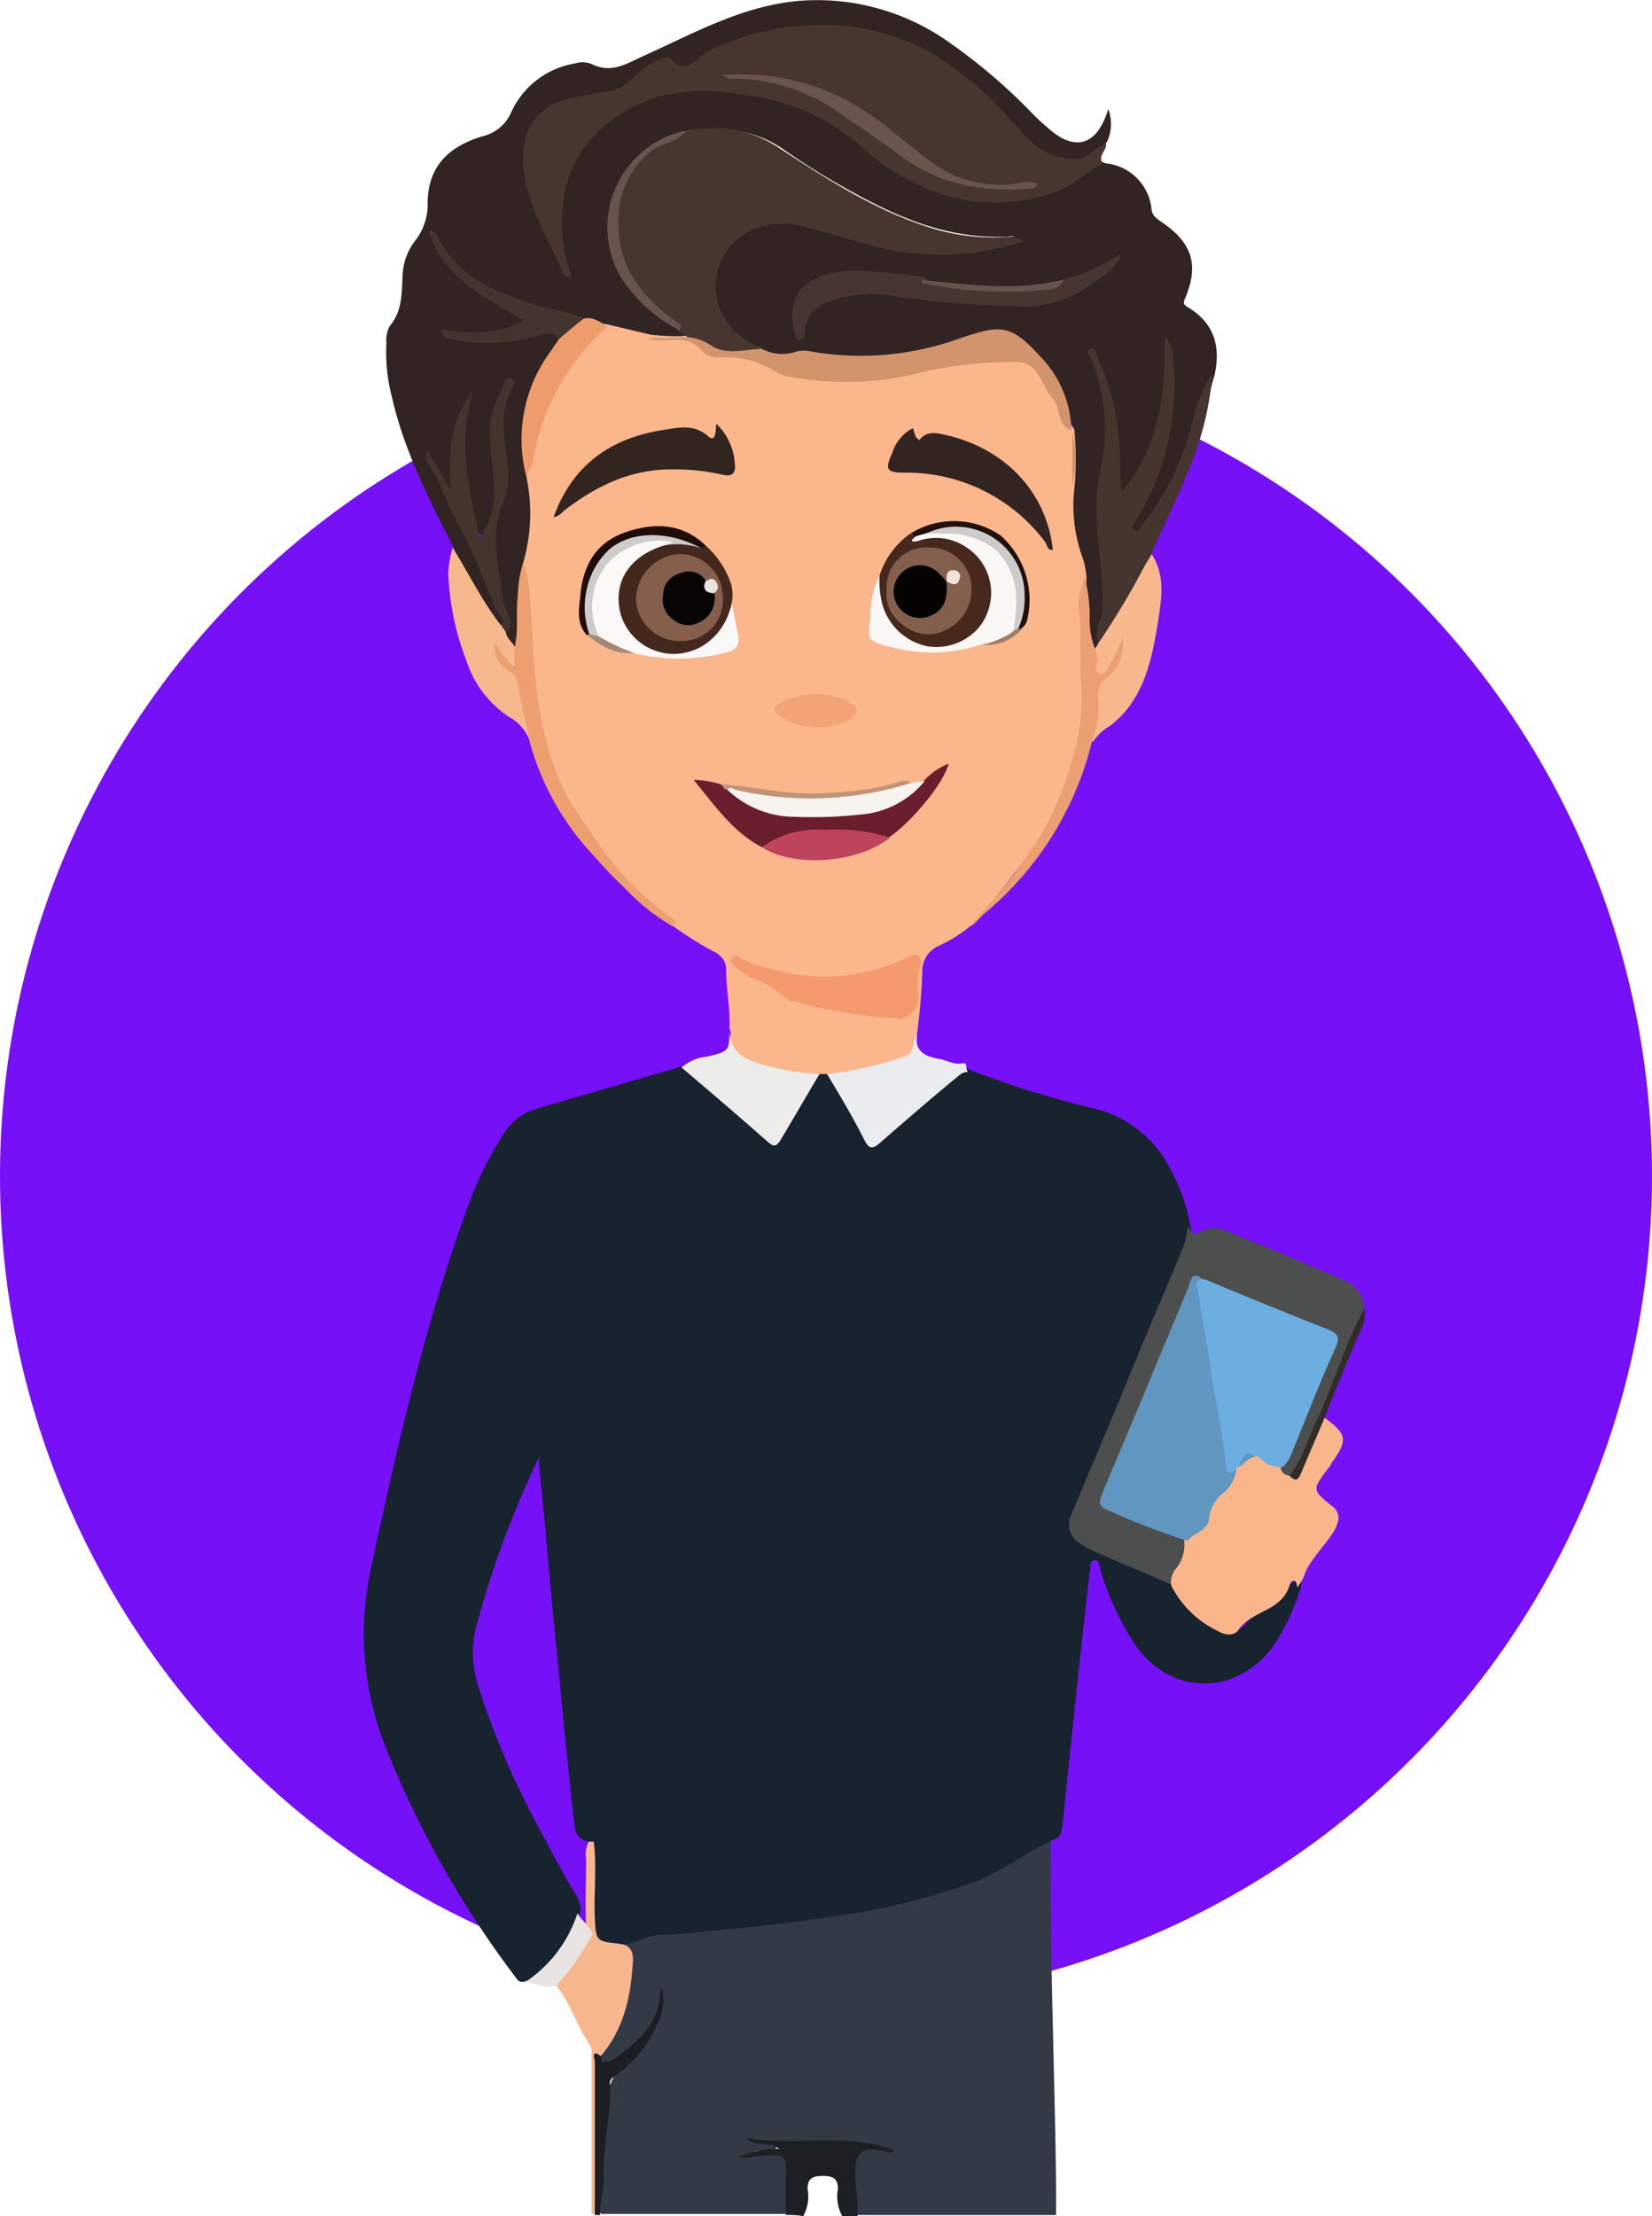 <svg id="svg11" xmlns="http://www.w3.org/2000/svg" viewBox="0 0 152.2 204.14"><defs><style>.cls-1{fill:#7510f7;}.cls-2{fill:#333945;}.cls-3{fill:#f8b68e;}.cls-4{fill:#1c2025;}.cls-5{fill:#1c1e24;}.cls-6{fill:#17232f;}.cls-7{fill:#fbb68c;}.cls-8{fill:#322422;}.cls-9{fill:#47362f;}.cls-10{fill:#4d4e4e;}.cls-11{fill:#fab68a;}.cls-12{fill:#45352e;}.cls-13{fill:#ebeced;}.cls-14{fill:#ececeb;}.cls-15{fill:#f9b78d;}.cls-16{fill:#f7b78d;}.cls-17{fill:#ed9f70;}.cls-18{fill:#eb9f73;}.cls-19{fill:#e7e4e1;}.cls-20{fill:#312c28;}.cls-21{fill:#d1946d;}.cls-22{fill:#322520;}.cls-23{fill:#332421;}.cls-24{fill:#f49a6c;}.cls-25{fill:#6a1d2c;}.cls-26{fill:#f9f8f4;}.cls-27{fill:#faf9f7;}.cls-28{fill:#fcb68c;}.cls-29{fill:#46281d;}.cls-30{fill:#45281d;}.cls-31{fill:#ef9c6d;}.cls-32{fill:#f7f3ef;}.cls-33{fill:#be445b;}.cls-34{fill:#f2a474;}.cls-35{fill:#1e0d08;}.cls-36{fill:#21100b;}.cls-37{fill:#bf9477;}.cls-38{fill:#a48978;}.cls-39{fill:#9b7d68;}.cls-40{fill:#463530;}.cls-41{fill:#44342e;}.cls-42{fill:#43342f;}.cls-43{fill:#68544e;}.cls-44{fill:#66534e;}.cls-45{fill:#6a554d;}.cls-46{fill:#6096bf;}.cls-47{fill:#6daee0;}.cls-48{fill:#cdcbcb;}.cls-49{fill:#cdcbcc;}.cls-50{fill:#845f4e;}.cls-51{fill:#855f4c;}.cls-52{fill:#050302;}.cls-53{fill:#f0e4d8;}.cls-54{fill:#060503;}.cls-55{fill:#eae4dd;}</style></defs><g id="Circle"><g id="Circle-Background"><circle id="path-1" class="cls-1" cx="76.1" cy="108.34" r="76.1"/></g></g><path class="cls-2" d="M130.7,202c-.1,10.8.4,21.6.5,32.4v2.2H112.8a9.94,9.94,0,0,1-.5-5.1c.3-1.5,1.6-1,2.5-1.1.2,0,0-.2,0-.1s0,.1-.1,0c-2.8-.5-5.7-.2-8.5-.3-.8,0-1.4-.5-2.1-.4a2.77,2.77,0,0,1,.9.1c.2.1.5.1.5.4a.47.47,0,0,1-.5.5c-.6.1-1.3-.1-1.9.3a5.65,5.65,0,0,1,2.6-.2.85.85,0,0,1,.8.7c.1,1.7.5,3.4-.2,5.1h-17a1.13,1.13,0,0,1-.3-1.1c.3-2.6.4-5.2.6-7.8a7.53,7.53,0,0,1,2.9-6.2,6.93,6.93,0,0,0,2.4-4.7,7.8,7.8,0,0,1-4.1,5.5c-.5.3-1.3,1-1.7-.3a19.18,19.18,0,0,0,2.7-7.7c.1-1,.2-1.8-.8-2.4-.2-.1-.2-.3,0-.5,2.7-1.3,5.6-1.4,8.5-1.6,7.4-.6,14.7-1.4,21.8-3.7a20,20,0,0,0,7.3-3.6A3.08,3.08,0,0,1,130.7,202Z" transform="translate(-33.9 -32.56)"/><path class="cls-3" d="M90.9,211.6c1.1.1,1.4.8,1.3,1.8-.2,3.1-.8,6-2.9,8.5-.4.3-.2.6-.2,1,0,4.2.1,8.5-.1,12.7a1.1,1.1,0,0,1-.3.9h-.3V221.7a1.7,1.7,0,0,0-.1-.7c-1.3-1.8-1.8-4-3.3-5.7-.2-.7.4-1,.7-1.4a10.1,10.1,0,0,0,2.2-3.9c-.1-2.1,0-4.1,0-6.2a2.49,2.49,0,0,1,.3-1.7c.9,0,.7.7.8,1.2a35.3,35.3,0,0,1,0,4.6C89,209.7,89.2,211,90.9,211.6Z" transform="translate(-33.9 -32.56)"/><path class="cls-4" d="M106.3,236.6v-4.4c0-.8-.3-1.1-1.1-1.1-1-.1-2,.3-3.3.2a7.86,7.86,0,0,1,3.8-.8c-1.2-.8-2.3-.1-3-1,4.5.8,9.1-.5,13.6,1.1-.4.5-.8.1-1.1.1-1.9-.4-2.6.2-2.5,2.2,0,1.3.3,2.5.2,3.8h-1.4a3.71,3.71,0,0,1-.4-2.5c0-1-.5-1.2-1.4-1.2s-1.4.2-1.4,1.2a3.71,3.71,0,0,1-.4,2.5A8.08,8.08,0,0,0,106.3,236.6Z" transform="translate(-33.9 -32.56)"/><path class="cls-5" d="M88.7,236.6V222.5c0-.2-.4-1.3.6-.5,0,.3,0,.6.4.5a2.22,2.22,0,0,0,1.1-.5c2-1.5,3.8-3.1,3.9-5.8,0-.2.1-.3.2-.5a4.69,4.69,0,0,1-.4,3.2,10.82,10.82,0,0,1-3.7,4.7c-.4.3-.8.5-.7,1,.1,2.9-.7,5.7-.6,8.6.1,1.1-.4,2.2-.3,3.4Z" transform="translate(-33.9 -32.56)"/><path class="cls-6" d="M90.9,211.6c-2.1-.2-2.1-.3-2.2-2.4-.1-2.3.2-4.7-.1-7-1.2.1-1.7-.6-1.8-1.7-.6-5.3-1.1-10.5-1.6-15.8-.6-5.6-1-11.2-1.6-16.8a4.65,4.65,0,0,1,0-1.2,89.72,89.72,0,0,0-5.8,15.6,9.91,9.91,0,0,0,.1,5.4,75.49,75.49,0,0,0,5.9,13.7c1,1.9,2,3.8,3.1,5.6a3,3,0,0,1,.5,1.5,12.2,12.2,0,0,1-3,5.3,4.47,4.47,0,0,1-2.2,1.3c-.4.1-.6-.1-.8-.4a91.26,91.26,0,0,1-12.1-21.5,28.31,28.31,0,0,1-1.2-16.3c2.4-11.1,4.9-22.2,8.8-32.9a32.31,32.31,0,0,1,3.4-7,5.35,5.35,0,0,1,3-2.3l13.4-3.9c1.3.4,2.1,1.4,3.1,2.2,1.5,1.4,3.2,2.6,4.6,4,.6.6,1,.4,1.4-.2.9-1.4,1.7-2.9,2.6-4.3a3.25,3.25,0,0,1,1-1.3,1.1,1.1,0,0,1,.8,0c1.5,1.5,2.2,3.5,3.4,5.3.8,1.2.8,1.2,1.9.3,2-1.7,4-3.4,6-5.2.5-.4.9-1,1.7-.5a90.61,90.61,0,0,0,11.2,3.5,10.64,10.64,0,0,1,7.4,5.8,16.63,16.63,0,0,1,1.8,5.3,3.12,3.12,0,0,1-.3,2.5c-2.3,5.1-4.3,10.3-6.5,15.4-1.1,2.7-2.4,5.4-3.4,8.2-.6,1.7-.4,2.5,1.3,3.3,2.1,1,4.2,1.7,6.3,2.7a3.53,3.53,0,0,1,1.3.8,11.55,11.55,0,0,0,3.6,3.7,1.9,1.9,0,0,0,2.9-.3,4.39,4.39,0,0,1,1.8-1.2,2.43,2.43,0,0,0,1.5-1.3,5.38,5.38,0,0,1,.9-1.2c.8-.4.9-.1.7.6a19.84,19.84,0,0,1-2.5,5.3c-3.4,4.6-9.4,4.6-12.7-.1a25.47,25.47,0,0,1-3.2-6.9c-.1-.4-.1-1-.6-.9s-.3.7-.4,1c-.9,7.8-1.7,15.5-2.5,23.3-.1.6-.1,1.2-.8,1.4-2.6,1.2-4.8,3-7.5,4a66.16,66.16,0,0,1-9.7,2.6c-4,.7-8,1.2-12,1.6-2.3.2-4.6.5-6.9.6C93.2,210.8,92.2,211.9,90.9,211.6Z" transform="translate(-33.9 -32.56)"/><path class="cls-7" d="M110.1,131.5h-.8a2.75,2.75,0,0,1-2,.2,20.88,20.88,0,0,1-4.3-1.1c-1.7-.6-1.8-.8-1.8-2.5,0-.3.1-.5-.1-.8.1-1.8-.3-3.6-.3-5.4a1.8,1.8,0,0,0-.17-.79,2.09,2.09,0,0,0-1-.91A32.4,32.4,0,0,1,96,117.93c-.33-.26-.81-.65-1.37-1.13a38.85,38.85,0,0,1-5.78-5.73A31.33,31.33,0,0,1,83.7,100.8a34,34,0,0,1-.9-6.4c-.4-3.3-.3-6.7-1-10,0-.2-.1-.5,0-.7a15.46,15.46,0,0,0,.3-7.1c1-2.9,1.4-6,3.1-8.7a17.48,17.48,0,0,1,4.7-5.4,24.5,24.5,0,0,1,3.9.8,4.4,4.4,0,0,0,1.6.2,4.31,4.31,0,0,1,3.4,1,3.07,3.07,0,0,0,2.5.6,5.83,5.83,0,0,1,2.9.6c3.4,1.7,6.9,1.8,10.6,1.4,3.1-.4,6.2-1.2,9.3-1.6,5.5-.5,5.5-.2,7.8,4.8a5.56,5.56,0,0,0,.9,1.7c.1.1.1.3.2.5.1,1.6,0,3.1.1,4.7,0,2.4-.1,4.8.9,7.1a3,3,0,0,1,.2,1.3c-.8,3.8-.2,7.7-.2,11.6,0,5.94-1.22,8.83-3.2,11.4-.48.62-5.74,7.35-6,7.72a3.11,3.11,0,0,1-.27.39l-.16.19a13.77,13.77,0,0,1-4,2.8,2.51,2.51,0,0,0-1.5,2.4,56.73,56.73,0,0,1-.5,5.8,2.46,2.46,0,0,0-.1,1.2,1.08,1.08,0,0,1-.7,1.1,24.25,24.25,0,0,1-6.4,1.7A3.58,3.58,0,0,1,110.1,131.5Z" transform="translate(-33.9 -32.56)"/><path class="cls-8" d="M82.4,76.5a16.23,16.23,0,0,1-.3,7.9c.1,2.2-.2,4.4-.1,6.5a1.57,1.57,0,0,1-.4,1.3c-1,.1-1.2-.6-1.3-1.3a2.52,2.52,0,0,0,.1-1.5,21.55,21.55,0,0,1-1.1-7.6,8.57,8.57,0,0,1,.5-2.7,9.74,9.74,0,0,0,.5-4.2,14.25,14.25,0,0,1,.3-6.5c-1.3,1.9-1.2,4.1-.9,6.3a12.22,12.22,0,0,1-.2,5.7,4.18,4.18,0,0,1-.4,1c-.2.3-.3.6-.7.5s-.5-.4-.6-.7a25.22,25.22,0,0,1-1.1-6.1c-.1-1.9-.3-3.8.6-5.7a11.83,11.83,0,0,0-1.2,7.1c0,.5.3,1.1-.4,1.3s-.8-.5-1-.9c-.3-.6-.6-1.1-.9-1.7,2.2,4.6,4.5,9,6.4,13.7.2.4.5.8,0,1.3a.44.44,0,0,1-.5-.1,23.67,23.67,0,0,1-4-7.1c-2.3-4.5-4.6-9-5.7-13.9a16,16,0,0,1-.5-4.9,2.88,2.88,0,0,1,.3-1.6c1.2-1.4,1.1-3.1,1.2-4.8a5.5,5.5,0,0,1,1.1-3,5.49,5.49,0,0,0,1.2-3.7c.1-3.4,2.1-5.1,5.1-6A3.8,3.8,0,0,0,81,42.9a7.86,7.86,0,0,1,5.9-4.5,2.22,2.22,0,0,1,1.6.1c1.7.8,3,0,4.5-.7,4.9-2.2,9.6-4.9,15.1-5.2a21,21,0,0,1,13.3,3.9A52.21,52.21,0,0,1,129,43a16.61,16.61,0,0,0,1.4,1.3c2.5,2.3,4.6,1.7,5.6-1.7a3.89,3.89,0,0,1-.1,3,4.19,4.19,0,0,1-5.9,1,9.17,9.17,0,0,1-2.7-2.5,25.51,25.51,0,0,0-8.4-6.9,21.07,21.07,0,0,0-15.2-1.3,25,25,0,0,0-6.3,2.7c-.4.2-.8.4-1.1,0-.7-.7-1.4-.4-2.1.1a5.5,5.5,0,0,0-.9.7,6.8,6.8,0,0,1-4.6,2.1,7.06,7.06,0,0,0-2.4.6A4.85,4.85,0,0,0,82.7,47a15.16,15.16,0,0,0,1.7,6.3c.5,1.2,1.1,2.4,1.6,3.7-.8-3.4-.8-6.6.9-9.8a11.29,11.29,0,0,1,7.5-6,21.57,21.57,0,0,1,19.5,4.7c3.7,3.1,7.7,5.1,12.6,4.9a12.13,12.13,0,0,0,7.9-2.8c.4-.3.7-.8,1.3-.4a4.71,4.71,0,0,1,4.3,4.3c.1.6.5.8.9,1.1,2.8,1.9,3.5,3.9,2.2,7-.2.5-.2.6.3.9,2.3,1.4,3,3.5,2.4,6.2-1.2,4.2-2.2,8.5-4.6,12.2a11.78,11.78,0,0,1-1.7,2.2.8.8,0,0,1-1.1.2c-.4-.3-.2-.7-.1-1,.4-.9.9-1.7,1.3-2.6a23.12,23.12,0,0,0,2-13v-.6a23.47,23.47,0,0,1-2.1,11.3,4.83,4.83,0,0,1-1.4,2c-.7.6-1.1.5-1.3-.4,0-.2-.1-.5,0-.7A23.13,23.13,0,0,0,134.9,66c1.6,3.7,1.4,7.4.6,11.3-.5,2.3,0,4.6.2,6.8a23.53,23.53,0,0,1,.2,5.3,20.48,20.48,0,0,0-.5,2.4,1.34,1.34,0,0,1-.21.28,1,1,0,0,1-.41.22,3.8,3.8,0,0,1-.58-2.9,14.52,14.52,0,0,1-.2-3.6,8.58,8.58,0,0,0-.3-1.7,14,14,0,0,1-.8-6.7,27.83,27.83,0,0,0,0-5v-.3a5.63,5.63,0,0,1-.7-1.8,11.27,11.27,0,0,0-3.5-5.8,4.34,4.34,0,0,0-4.8-.9,34.4,34.4,0,0,1-10.5,2.1,7.57,7.57,0,0,1-1.5-.1c-1.8,0-3.6-.8-5.4-.2a3.52,3.52,0,0,1-2.4-.5c-3.6-1.8-4.9-4.5-4.1-8.2a5.59,5.59,0,0,1,4.5-4.1,16.26,16.26,0,0,1,6.9.9,25.93,25.93,0,0,0,16,.8c-5.9.5-10.8-1.7-15.6-4.4a65.35,65.35,0,0,1-5.6-3.5c-2.7-1.9-5.6-2.2-8.8-1.8a9.45,9.45,0,0,0-4.2,2.2,9,9,0,0,0-.5,12.5,17,17,0,0,0,4.2,3.3c.7.5.7.5.4.9a19.61,19.61,0,0,1-3.4-.1l-3.8-.9a18.92,18.92,0,0,1-2.3-.5c-2-.6-4.1-1-6.1-1.6a15.82,15.82,0,0,1-6-3.5,5.41,5.41,0,0,1-1.5-2.2c1.3,3,3.9,4.5,6.5,6.1.6.4,1.8.5,1.7,1.4s-1.3.9-2,1.1a9.8,9.8,0,0,1-4.5.2,18.15,18.15,0,0,0,7.7-.3c.8-.2,1.8-.6,2.1.7a2.28,2.28,0,0,1-.6,1.2,13.94,13.94,0,0,0-2.6,7C82.1,73.5,82.7,75,82.4,76.5Z" transform="translate(-33.9 -32.56)"/><path class="cls-9" d="M135.5,47.6c-1.5.8-2.6,2-4.3,2.6a16.13,16.13,0,0,1-10.4.3,20.36,20.36,0,0,1-7.5-4.4,19.58,19.58,0,0,0-10.2-4.7c-4.3-.8-8.6-.7-12.4,1.9a11,11,0,0,0-5,8.8,13.51,13.51,0,0,0,.9,6,.75.75,0,0,1-.9-.6c-1.3-2.9-3-5.7-3.5-8.9-.4-2.8.2-6.2,4.4-7,1.1-.2,2.1-.5,3.2-.6,1.5-.1,2.3-1.3,3.4-2.1a6,6,0,0,1,1.5-.9c.3-.1.8-.3.9-.1,1.5,1.8,2.6-.1,3.5-.6a23.74,23.74,0,0,1,9.3-2.4,20.87,20.87,0,0,1,10.9,2.3,32.39,32.39,0,0,1,8.4,7.2c1.4,1.6,3,2.9,5.4,2.8,1.2-.1,1.7-1.1,2.7-1.4C135.9,46.4,135,46.9,135.5,47.6Z" transform="translate(-33.9 -32.56)"/><path class="cls-10" d="M142,178.6c-2.3-1-4.7-2-7-3a8.11,8.11,0,0,1-1.8-1,2,2,0,0,1-.6-2.5c1.9-4.6,3.9-9.2,5.8-13.9,1.5-3.7,3.1-7.3,4.6-11,.2-.5.2-1.1.4-1.7.2.6.4.9,1.1.5a2.75,2.75,0,0,1,2.5,0c3.5,1.4,7,2.9,10.5,4.4a3,3,0,0,1,2.1,2.6c-1,3.1-2.4,6.1-3.6,9.1l-2.1,5.1c-.3.6-.5,1.2-1.2,1.4-.6,0-1-.3-1-.9,1.5-3.5,3-7,4.4-10.4.6-1.5.6-1.7-1-2.3-3.5-1.4-7-2.9-10.5-4.3-.6-.3-.8.1-1,.6-1.5,3.8-3.1,7.5-4.6,11.3-.9,2.4-2,4.7-3,7-.6,1.4-.5,1.6.9,2.2s3,1.2,4.6,1.8a7.22,7.22,0,0,1,2,.9C143.8,176.2,142.6,177.3,142,178.6Z" transform="translate(-33.9 -32.56)"/><path class="cls-11" d="M151.9,167.7c0,.5.3.7.8.8.7.1.8-.4,1-.9.5-1.4,1.2-2.7,1.7-4.1.1-.2.1-.6.5-.5,0,.1,0,.2.1.2,2,1.5,2.1,2,.6,4.1a2.09,2.09,0,0,1-.4.6c-1.4,1.9-1.4,1.9.3,3.3,1,.7.8,1.5.3,2.4-.8,1.3-1.9,2.3-2.6,3.7a4.35,4.35,0,0,1-.8,1.5c0-.9-.6-.7-.7-.2-.7,2.4-3.5,2.3-4.7,4.1-.4.6-1.3.5-1.9.1a9.21,9.21,0,0,1-4.3-4.2,2,2,0,0,1,.4-1.5,3.4,3.4,0,0,0,.8-2.6,1.15,1.15,0,0,1,.6-.9,3.09,3.09,0,0,0,1.3-2,2.9,2.9,0,0,1,.9-1.5,5.41,5.41,0,0,0,1.5-2.2,1.76,1.76,0,0,1,.4-.5c.5-.5,1-1,1.8-.8A9,9,0,0,1,151.9,167.7Z" transform="translate(-33.9 -32.56)"/><path class="cls-12" d="M135.1,91.8c-.5-1.2.4-2.2.4-3.4s-.1-2.6-.2-3.9c-.3-2.9-.7-5.7,0-8.7a17,17,0,0,0-.9-10.2c-.1-.3-.6-.7-.1-.9s.6.4.7.7a24.37,24.37,0,0,1,2.1,10.3,7.49,7.49,0,0,0,.2,2.1c3.5-4.2,4-9.2,3.9-14.3a3.29,3.29,0,0,1,.8,2.3,23.77,23.77,0,0,1-3.5,14.8c-.1.2-.5.6-.1.8s.5-.1.6-.3a25.1,25.1,0,0,0,4.2-7.7c.7-2.2,1-4.5,2.4-6.4a28.35,28.35,0,0,1-2.3,9.1c-1,2.5-2.2,4.9-3.3,7.4-.2,1.6-1.3,2.7-1.9,4a23.29,23.29,0,0,1-2,3.4C135.9,91.4,135.8,92,135.1,91.8Z" transform="translate(-33.9 -32.56)"/><path class="cls-13" d="M110.1,131.5a34.73,34.73,0,0,0,7.1-1.6c1.2-.4.6-1.5,1.2-2-.3,1.6.9,2,2,2.2.7.1,1.4.6,2.2.4.5-.1.2.6.5.8-.6,0-.9.4-1.3.7-2.3,1.9-4.6,3.9-6.9,5.9-.6.5-.9.5-1.3-.2C112.5,135.5,111.3,133.5,110.1,131.5Z" transform="translate(-33.9 -32.56)"/><path class="cls-14" d="M101.1,127.3c0,2.5,1.8,3,3.7,3.5a23.21,23.21,0,0,0,4.6.7c-1.2,2-2.4,4.1-3.6,6.1-.4.6-.6.6-1.1.2-2.6-2.3-5.3-4.6-8-6.9a4,4,0,0,1,2.3-1C101.1,129.4,101.1,129.4,101.1,127.3Z" transform="translate(-33.9 -32.56)"/><path class="cls-15" d="M135.1,91.8a72,72,0,0,0,4.2-7c.2-.4.5-.8.7-1.2,1.3,2,.9,4.1.6,6.2-.6,3.6-1.3,7.2-4.4,9.6a4.57,4.57,0,0,0-1.6,1.5c-.4-.4-.2-.9-.1-1.3a8,8,0,0,0,.3-1.5,4,4,0,0,1,1.5-3.9,3.47,3.47,0,0,0,1-2.2,3.84,3.84,0,0,1-1.1,2.3.87.87,0,0,1-.9.5c-.5-.1-.6-.6-.6-1a4.82,4.82,0,0,1,0-1.2,1.49,1.49,0,0,1,.17-.41,1.55,1.55,0,0,0,.15-.25A1,1,0,0,1,135.1,91.8Z" transform="translate(-33.9 -32.56)"/><path class="cls-16" d="M80.5,90.8c.1.6.6.9.8,1.3a.91.91,0,0,1,.3.7c0,.4.1,1-.4,1.2s-.8-.3-1-.6-.6-.7-.6-1A3.85,3.85,0,0,0,80.9,94a2.67,2.67,0,0,1,1.3,2.1,9.83,9.83,0,0,0,.7,3.4,1.08,1.08,0,0,1-.2,1.3,4.07,4.07,0,0,0-1.9-2.2,9.82,9.82,0,0,1-3.9-5.1,24.94,24.94,0,0,1-1.7-8.1,10,10,0,0,1,.4-2.4c1.5,2.4,2.7,4.9,4.4,7.1A1.16,1.16,0,0,1,80.5,90.8Z" transform="translate(-33.9 -32.56)"/><path class="cls-17" d="M82.7,100.9c-.3-1.9-.9-3.7-1.1-5.5-.1-.6-.5-.8-.9-1.1a2.42,2.42,0,0,1-1.2-2.5,16.24,16.24,0,0,0,1.8,2.3V92.2c.4-1.5.1-3.1.3-4.7a11.15,11.15,0,0,1,.5-3.1,10.66,10.66,0,0,1,.6,3c.4,4.7.3,9.4,1.7,14a20,20,0,0,0,3.3,6.9,44.77,44.77,0,0,0,3.2,4.4,26.08,26.08,0,0,0,4.6,4.2c.7.5.7.5.4,1a18.85,18.85,0,0,1-4.4-3.5,35.69,35.69,0,0,1-2.7-2.8A24.94,24.94,0,0,1,82.7,100.9Z" transform="translate(-33.9 -32.56)"/><path class="cls-18" d="M134.9,92.6c0,.3.1.5.1.8s-.4,1,.2,1.2.8-.5,1-.9a8,8,0,0,0,1.1-2.5,3.94,3.94,0,0,1-1.3,3.7,2,2,0,0,0-.9,2.1,10.28,10.28,0,0,1-.6,3.9,29.94,29.94,0,0,1-4.9,10.5,30.26,30.26,0,0,1-5.13,5.42,9,9,0,0,1-1.13,1.09,11.44,11.44,0,0,1,1.21-1.52A39.87,39.87,0,0,0,128.8,111a23.79,23.79,0,0,0,2.1-3.6c1.7-3.8,2.9-7.7,2.6-12-.2-2.2.1-4.4-.2-6.7-.2-1,.3-2,.5-3.1a14.87,14.87,0,0,1,.5,3.6,7.54,7.54,0,0,0,.15,2A6.82,6.82,0,0,0,134.9,92.6Z" transform="translate(-33.9 -32.56)"/><path class="cls-19" d="M82.2,215.2a12,12,0,0,0,4.9-6.4c.4.7,1.1,1.1,1.4,1.9a22.09,22.09,0,0,1-3.3,4.7C84.1,215.9,83.2,215.1,82.2,215.2Z" transform="translate(-33.9 -32.56)"/><path class="cls-20" d="M156,163c-.7,1.7-1.5,3.5-2.2,5.2-.3.7-.5.9-1.1.3,1.2-1.5,1.7-3.4,2.5-5.1,1.6-3.4,2.6-7,4.4-10.3a3.08,3.08,0,0,1-.4,2.1C158.1,157.8,157,160.4,156,163Z" transform="translate(-33.9 -32.56)"/><path class="cls-21" d="M104.1,64.7a4,4,0,0,0,3,.3,2.77,2.77,0,0,1,1.3-.1,26.71,26.71,0,0,0,14-1.2c3.9-1.3,4.7-1.3,7.8,2.2a10,10,0,0,1,2.4,6.3c-1.4-.5-.9-2-1.7-2.9-.6-.7-.9-1.6-1.4-2.3a2.26,2.26,0,0,0-2.1-1.1,38.85,38.85,0,0,0-9.6,1.2,27.86,27.86,0,0,1-11.5.1,3.55,3.55,0,0,1-.9-.4,8.61,8.61,0,0,0-5.2-1.3,2,2,0,0,1-1.5-.5c-1.2-1.5-2.7-1.1-4.2-1.1a1.49,1.49,0,0,1-.9-.2c1.2,0,2.4,0,3.6-.1a.92.92,0,0,1,1.1-.1,9.94,9.94,0,0,0,5.1,1A.84.84,0,0,1,104.1,64.7Z" transform="translate(-33.9 -32.56)"/><path class="cls-22" d="M99.9,71.6a5.54,5.54,0,0,1,1.7,3.7c.1.8-.2,1.2-1.1,1a19.59,19.59,0,0,0-4.8-.5c-3.7,0-6.8,1.5-9.7,3.7-.3.2-.5.6-1.1.7,1.7-4.7,5.1-7.2,9.9-8,1.4-.2,3-.7,4.4.6C99.9,73.3,99.8,72.2,99.9,71.6Z" transform="translate(-33.9 -32.56)"/><path class="cls-23" d="M118,72c.2.4.1.8.6,1.1.6-.8,1.4-.7,2.3-.5,5.5,1.2,9.4,5.2,10,10.6-.5.1-.5-.4-.7-.7a15.92,15.92,0,0,0-13-6.4c-1.6,0-1.8-.3-1.1-1.8A3.88,3.88,0,0,1,118,72Z" transform="translate(-33.9 -32.56)"/><path class="cls-24" d="M107.42,124.88a1.94,1.94,0,0,1-.85-.19,1.91,1.91,0,0,1-.57-.39,7.5,7.5,0,0,0-1.36-1,7.76,7.76,0,0,0-1.64-.7,17,17,0,0,1-1.4-1c-.2-.2-.5-.4-.3-.7a.47.47,0,0,1,.8-.1,12.13,12.13,0,0,0,3.2,1.1,17.41,17.41,0,0,0,11.9-1c.4-.2.9-.6,1.3-.3s.2.9.1,1.4a4.58,4.58,0,0,0-.1,2,2,2,0,0,1-1.7,2.4c-1.08,0-2.23-.13-3.45-.28A39.67,39.67,0,0,1,107.42,124.88Z" transform="translate(-33.9 -32.56)"/><path class="cls-25" d="M104.1,110.6c-2.7-1.4-4.3-3.8-6.3-6.2a9.35,9.35,0,0,1,2.5.4,1.8,1.8,0,0,0,.9.4,9.38,9.38,0,0,0,7,2.2c1.3-.1,2.6-.1,3.9-.1,2.7,0,4.8-1.4,6.9-2.8a6.34,6.34,0,0,1,2.3-1.6c-.4,1.7-3.3,5.3-5.5,6.8a11.94,11.94,0,0,1-4.2-.3,13.45,13.45,0,0,0-6.6.9A1.22,1.22,0,0,1,104.1,110.6Z" transform="translate(-33.9 -32.56)"/><path class="cls-26" d="M124.4,91.9a14.65,14.65,0,0,1-8.3.3c-2.3-.6-2.3-.6-2-2.9a8.09,8.09,0,0,1,.1-1.48,7.66,7.66,0,0,1,.8-2.32,7.85,7.85,0,0,0,.4,2.2,5.68,5.68,0,0,0,2.38,3.37,5,5,0,0,0,2.22.63,4.6,4.6,0,0,0,4.7-3.8c.7-2.8-2-5.8-5.1-5.4a6.75,6.75,0,0,1-1.4.2c-.7-.1-.6-.4-.2-.8a2.57,2.57,0,0,1,1.2-.5c1.8,0,3.7-.1,5.3.8,2.8,1.4,3.8,5,2.9,8.3A4.07,4.07,0,0,1,124.4,91.9Z" transform="translate(-33.9 -32.56)"/><path class="cls-27" d="M100.9,88.8a5.9,5.9,0,0,1,.4-.8q.3,1.65.6,3c.2,1-.2,1.5-1.2,1.7a17.46,17.46,0,0,1-8.5,0,5.82,5.82,0,0,1-3.5-1.5c-1-2.9-.4-6.4,1.9-8.1,1.5-1.1,3.2-1,4.9-1.2.2,0,.5.1.5.3,0,.5-.5.5-.8.7-2.9,1.1-4.2,2.7-4,5.2a4.89,4.89,0,0,0,3.3,4.1,4.68,4.68,0,0,0,5.3-2.1C100.2,89.6,100.3,89,100.9,88.8Z" transform="translate(-33.9 -32.56)"/><path class="cls-28" d="M107.33,124.89a40.64,40.64,0,0,0,4.68,1,39.16,39.16,0,0,0,4.69.46v1.2c-.1.4-.3.7-.7.3-1.1-.9-2.5-.3-3.7-.5-.3,0-.6.1-.6.4s.2.5.5.7,1.1.1.8.8-1,1.3-1.5,1c-.9-.6-1.7,0-2.5-.1-.5-.1-1.1,0-1.6-.1-1.6-.3-1.6-.3-.6-1.5a1.39,1.39,0,0,0,0-1.9,1,1,0,0,1-.76-1,1,1,0,0,1,.92-.85A.86.86,0,0,1,107.33,124.89Z" transform="translate(-33.9 -32.56)"/><path class="cls-29" d="M118.2,82s0,.06-.14.15-.15.22-.12.27.39,0,.46,0a5,5,0,0,1,4.6.6,5,5,0,0,1,1.9,5.9,4.8,4.8,0,0,1-.91,1.55,5.2,5.2,0,0,1-4.49,1.65,5.41,5.41,0,0,1-4.41-4.35,6.69,6.69,0,0,1-.14-1,6.92,6.92,0,0,1,0-1.25,7.61,7.61,0,0,1,2.8-3.8C118.14,81.85,118.21,81.94,118.2,82Z" transform="translate(-33.9 -32.56)"/><path class="cls-30" d="M101.12,88.83a5.79,5.79,0,0,1-2.68,3.34,5.33,5.33,0,0,1-2.54.63,5.13,5.13,0,0,1-4.8-3.6c-.8-2.9.7-5.4,4-6.4a5.32,5.32,0,0,1,3.3.1l.5-.1a8.28,8.28,0,0,1,2.4,3.7,4.9,4.9,0,0,1,.08,1.16A4.55,4.55,0,0,1,101.12,88.83Z" transform="translate(-33.9 -32.56)"/><path class="cls-31" d="M82.4,76.5a13.62,13.62,0,0,1,2.1-11.4c.3-.4.6-.9.9-1.3a3.19,3.19,0,0,1,2.3-1.9c.9-.2,1.5.4,2.2.7A21.14,21.14,0,0,0,83,75.1C82.9,75.7,82.4,76,82.4,76.5Z" transform="translate(-33.9 -32.56)"/><path class="cls-32" d="M119.1,104.5a8.45,8.45,0,0,1-6,3.1,40.12,40.12,0,0,1-6,.2,9,9,0,0,1-6.2-2.5c.2-.8.7-.3.9-.2a33,33,0,0,0,7.7.8,27.4,27.4,0,0,0,6.9-1,3.64,3.64,0,0,1,1.5-.2C118.2,104.6,118.6,104.6,119.1,104.5Z" transform="translate(-33.9 -32.56)"/><path class="cls-33" d="M104.1,110.6a8.71,8.71,0,0,1,5.8-1.6,17.34,17.34,0,0,1,6,.7C113,112.1,107,112.5,104.1,110.6Z" transform="translate(-33.9 -32.56)"/><path class="cls-34" d="M109.1,99.6a6.85,6.85,0,0,1-3.4-1.1c-.6-.5-.6-.9.1-1.2a7,7,0,0,1,6.3-.1c.9.5,1,1,.2,1.6A7.22,7.22,0,0,1,109.1,99.6Z" transform="translate(-33.9 -32.56)"/><path class="cls-35" d="M98.9,82.8l-.3.3a11.5,11.5,0,0,1-1.7-.6,6.57,6.57,0,0,0-6.6.9,5.17,5.17,0,0,0-2,4.2c-.1,1.1.2,2.3,0,3.4-.1.1-.2.2-.4,0-1-1.2-.6-2.6-.5-3.9.3-2.6,1.5-4.6,4.1-5.5S96.7,80.7,98.9,82.8Z" transform="translate(-33.9 -32.56)"/><path class="cls-36" d="M118.2,82a1.38,1.38,0,0,0-.4-.3,7.58,7.58,0,0,1,8.3.2,7.92,7.92,0,0,1,2.4,7.9,1.34,1.34,0,0,1-.6.7.25.25,0,0,1-.4-.1c-.1-1.3.3-2.7,0-4.1a6.21,6.21,0,0,0-2-3.64A6.13,6.13,0,0,0,122,81.4a7.42,7.42,0,0,0-2.88.32l-.44.12C118.51,81.89,118.35,81.94,118.2,82Z" transform="translate(-33.9 -32.56)"/><path class="cls-37" d="M117.8,104.7a30.77,30.77,0,0,1-16.2.6c-.2-.1-.5-.3-.7,0-.3,0-.4-.3-.6-.5,3.2.2,6.4,1.1,9.7.8a27.45,27.45,0,0,0,6.4-.9C116.9,104.5,117.4,104.3,117.8,104.7Z" transform="translate(-33.9 -32.56)"/><path class="cls-28" d="M103,122.6a9,9,0,0,1,3,1.7c-.1.6-.4.6-1,.6-1.3,0-1.5-1.5-2.5-1.8C102.4,123,102.7,122.7,103,122.6Z" transform="translate(-33.9 -32.56)"/><path class="cls-28" d="M104.4,127.9a.8.8,0,0,1-.9.7c-.4,0-1.5-1.5-1.4-1.9s.3-.4.5-.3C103.2,126.9,104.1,127,104.4,127.9Z" transform="translate(-33.9 -32.56)"/><path class="cls-38" d="M87.9,91h.4c.4-.3.5.1.8.2a18.67,18.67,0,0,0,3.2,1.5C90.5,92.9,89.2,92,87.9,91Z" transform="translate(-33.9 -32.56)"/><path class="cls-39" d="M127.7,90.5l.17,0a1.24,1.24,0,0,0,.47-.34,4.45,4.45,0,0,1-2,1.53,4.35,4.35,0,0,1-1.95.26,7.86,7.86,0,0,0,1.85-.64,6.82,6.82,0,0,0,1-.56.65.65,0,0,1,.29-.19A.52.52,0,0,1,127.7,90.5Z" transform="translate(-33.9 -32.56)"/><path class="cls-21" d="M132.7,72.3a10.57,10.57,0,0,1,0,5Z" transform="translate(-33.9 -32.56)"/><path class="cls-9" d="M104.1,64.7c-1.5,0-3,.6-4.5-.2a5,5,0,0,0-2.4-.9,3.51,3.51,0,0,0-.8-.5c0-.5-.5-.6-.8-.8-4.5-3.6-5.8-6.7-4.6-12,.5-2.4,2.3-3.7,4.3-4.8.6-.3,1.2-.3,1.7-.8a10.74,10.74,0,0,1,8.7,1.5c4.3,2.8,8.6,5.6,13.5,7.2a19.1,19.1,0,0,0,7.1,1,2.75,2.75,0,0,1,1.9.4,24.69,24.69,0,0,1-10,1.1c-3.5-.3-6.7-1.6-10-2.4a7.56,7.56,0,0,0-4.7.1,5.73,5.73,0,0,0-2,9.4A11.67,11.67,0,0,0,104.1,64.7Z" transform="translate(-33.9 -32.56)"/><path class="cls-40" d="M131.9,58.3a18.05,18.05,0,0,0,5.3-2.4c-.4,1.4-1.7,2.1-2.7,2.8a10.52,10.52,0,0,1-6.2,2.1,93.57,93.57,0,0,1-12.9-1.1,12.09,12.09,0,0,0-5,.6,3.21,3.21,0,0,0-2.4,2.9c0,.3,0,.7-.5.7-.3,0-.3-.4-.4-.7-1.1-4.3,2.2-5.7,5.5-5.7,2,0,4.1.3,6.1.5.2,0,.3.2.5.2.2.5.6.3.9.4a42.3,42.3,0,0,0,8.7.4A3.82,3.82,0,0,0,131.9,58.3Z" transform="translate(-33.9 -32.56)"/><path class="cls-41" d="M80.5,90.8c-.1-.2-.3-.4-.4-.6.4-.7-.3-1.1-.5-1.5-1.1-2.6-2.1-5.3-3.4-7.7-1.2-2-1.7-4.2-3-6a1,1,0,0,1,.1-.9l2.1,3.6c-.1-3.2-.2-6.4,2.1-9.1-1.4,4.5-.5,8.8.6,13.5a7.44,7.44,0,0,0,1.3-4.9c-.1-2.3-.7-4.6-.1-6.9a27.18,27.18,0,0,1,1.1-2.5c.1-.3.3-.5.6-.4s.3.5.2.7c-1.4,2.4-.8,4.9-.5,7.4a6.75,6.75,0,0,1-.4,3.2c-1.2,2.7-.6,5.4-.2,8a5.94,5.94,0,0,0,.7,2.6C81.1,90.1,80.9,90.5,80.5,90.8Z" transform="translate(-33.9 -32.56)"/><path class="cls-42" d="M87.7,61.9c-.8.6-1.5,1.2-2.3,1.9-.4-.7-1.1-.5-1.7-.4a16.33,16.33,0,0,1-8.2.4c-.4-.1-.7-.1-1-.9,2.7.4,5.2.5,7.7-.8-3.5-2.1-7.4-3.8-8.8-8.2.6-.1.7.2.8.4,1.6,3.3,4.5,4.8,7.8,5.9C83.8,61,85.9,61.1,87.7,61.9Z" transform="translate(-33.9 -32.56)"/><path class="cls-43" d="M97,44.6c-.7,1.1-2,1.1-3,1.8a7.82,7.82,0,0,0-3.1,6.1c-.3,4.4,2,7.3,5.3,9.7.5.3.5.3.3.8a14.11,14.11,0,0,1-5.4-4.9A9.12,9.12,0,0,1,97,44.6Z" transform="translate(-33.9 -32.56)"/><path class="cls-44" d="M131.9,58.3c-.4,1.1-1.5.9-2.2,1a37.12,37.12,0,0,1-10.5-.6c-.1,0-.6.1-.3-.3,0-.1.3,0,.4,0C123.4,58.8,127.6,59.4,131.9,58.3Z" transform="translate(-33.9 -32.56)"/><path class="cls-45" d="M100.3,39.5a20.74,20.74,0,0,1,11.6,2.3c2.9,1.5,5.1,3.7,7.7,5.6a10.51,10.51,0,0,0,8.4,2,2,2,0,0,1,1.5.1c0,.2-.2.3-.4.4-4.3.4-8.4-.2-12.1-2.9-2-1.5-4-2.8-6-4.2a17,17,0,0,0-10-3C100.8,39.6,100.7,39.6,100.3,39.5Z" transform="translate(-33.9 -32.56)"/><path class="cls-46" d="M147.8,167.9a3.25,3.25,0,0,1-1.2,2.2,3.37,3.37,0,0,0-1.3,2.3c-.1,1.2-1.4,1.3-2,2.1a68.29,68.29,0,0,1-7.5-2.9c-.9-.4-.5-1-.3-1.6,1.2-2.9,2.5-5.9,3.7-8.8,1.4-3.4,2.8-6.7,4.2-10.1.2-.6.3-1.5,1.3-.7a3.42,3.42,0,0,0-.1,2c.8,4.8,1.7,9.6,2.4,14.4C147.1,167.3,147.2,167.8,147.8,167.9Z" transform="translate(-33.9 -32.56)"/><path class="cls-47" d="M147.8,167.9c-.6.6-1,.3-1-.4-.2-3.1-1-6.1-1.4-9.1-.3-2.3-.8-4.5-1.1-6.8-.1-.4-.5-1.2.6-1.2,3.8,1.6,7.5,3.1,11.3,4.6,1,.4,1.2.8.7,1.8-1.4,3.1-2.6,6.2-3.9,9.4a3.77,3.77,0,0,1-.9,1.5,2.62,2.62,0,0,1-2.2-.9c-.9-.5-1.2.4-1.6.8C147.9,167.7,147.8,167.8,147.8,167.9Z" transform="translate(-33.9 -32.56)"/><path class="cls-46" d="M148,167.6c.4-.5.5-1.8,1.6-.8C149,166.7,148.6,167.4,148,167.6Z" transform="translate(-33.9 -32.56)"/><path class="cls-48" d="M127.7,90.5a.6.6,0,0,0-.4.1,18.84,18.84,0,0,0,.2-3.4,6.41,6.41,0,0,0-1.87-4,7.17,7.17,0,0,0-4.53-1.48,12.17,12.17,0,0,0-1.91,0,6.33,6.33,0,0,1,9.11,5.71A6.86,6.86,0,0,1,127.7,90.5Z" transform="translate(-33.9 -32.56)"/><path class="cls-49" d="M89.1,91.2a5.07,5.07,0,0,0-.5-.14L88.2,91A7.43,7.43,0,0,1,88,86.66a7,7,0,0,1,2-3.46c2-1.75,5.49-1.8,8.56-.11a6.47,6.47,0,0,0-1.76-.38,6.27,6.27,0,0,0-1.78.11l.4-.16A5.75,5.75,0,0,1,96,82.5a6.6,6.6,0,0,0-5.91,1.72A6.23,6.23,0,0,0,89.1,91.2Z" transform="translate(-33.9 -32.56)"/><path class="cls-50" d="M115.6,87a3.65,3.65,0,0,1,3.9-4,3.81,3.81,0,0,1,3.9,4,4.14,4.14,0,0,1-4,4C117.7,91,115.3,89.3,115.6,87Z" transform="translate(-33.9 -32.56)"/><path class="cls-51" d="M96.5,91.6a4,4,0,0,1-4-3.9,4.24,4.24,0,0,1,4-4.1,4,4,0,0,1,4,4A3.78,3.78,0,0,1,96.5,91.6Z" transform="translate(-33.9 -32.56)"/><path class="cls-52" d="M121.1,86.1c.1,1.3,0,2.6-1.5,3.2a2.43,2.43,0,1,1,.5-4.2,9.43,9.43,0,0,1,1,1Z" transform="translate(-33.9 -32.56)"/><path class="cls-53" d="M121.1,86.1c0-.5,0-1.1.7-1a.55.55,0,0,1,.5.8c-.2.7-.7.5-1.2.2Z" transform="translate(-33.9 -32.56)"/><path class="cls-54" d="M99.7,87.2a2.42,2.42,0,0,1-1.4,2.7,2.13,2.13,0,0,1-2.3-.2,2.29,2.29,0,0,1-1-2.4,2,2,0,0,1,1.5-1.9,1.88,1.88,0,0,1,2.4.6A12.49,12.49,0,0,0,99.7,87.2Z" transform="translate(-33.9 -32.56)"/><path class="cls-55" d="M99.7,87.2c-.8,0-1.1-.4-.8-1.1.4-.2.7-.4,1,.1S100,86.9,99.7,87.2Z" transform="translate(-33.9 -32.56)"/><path class="cls-49" d="M99,82.94" transform="translate(-33.9 -32.56)"/></svg>